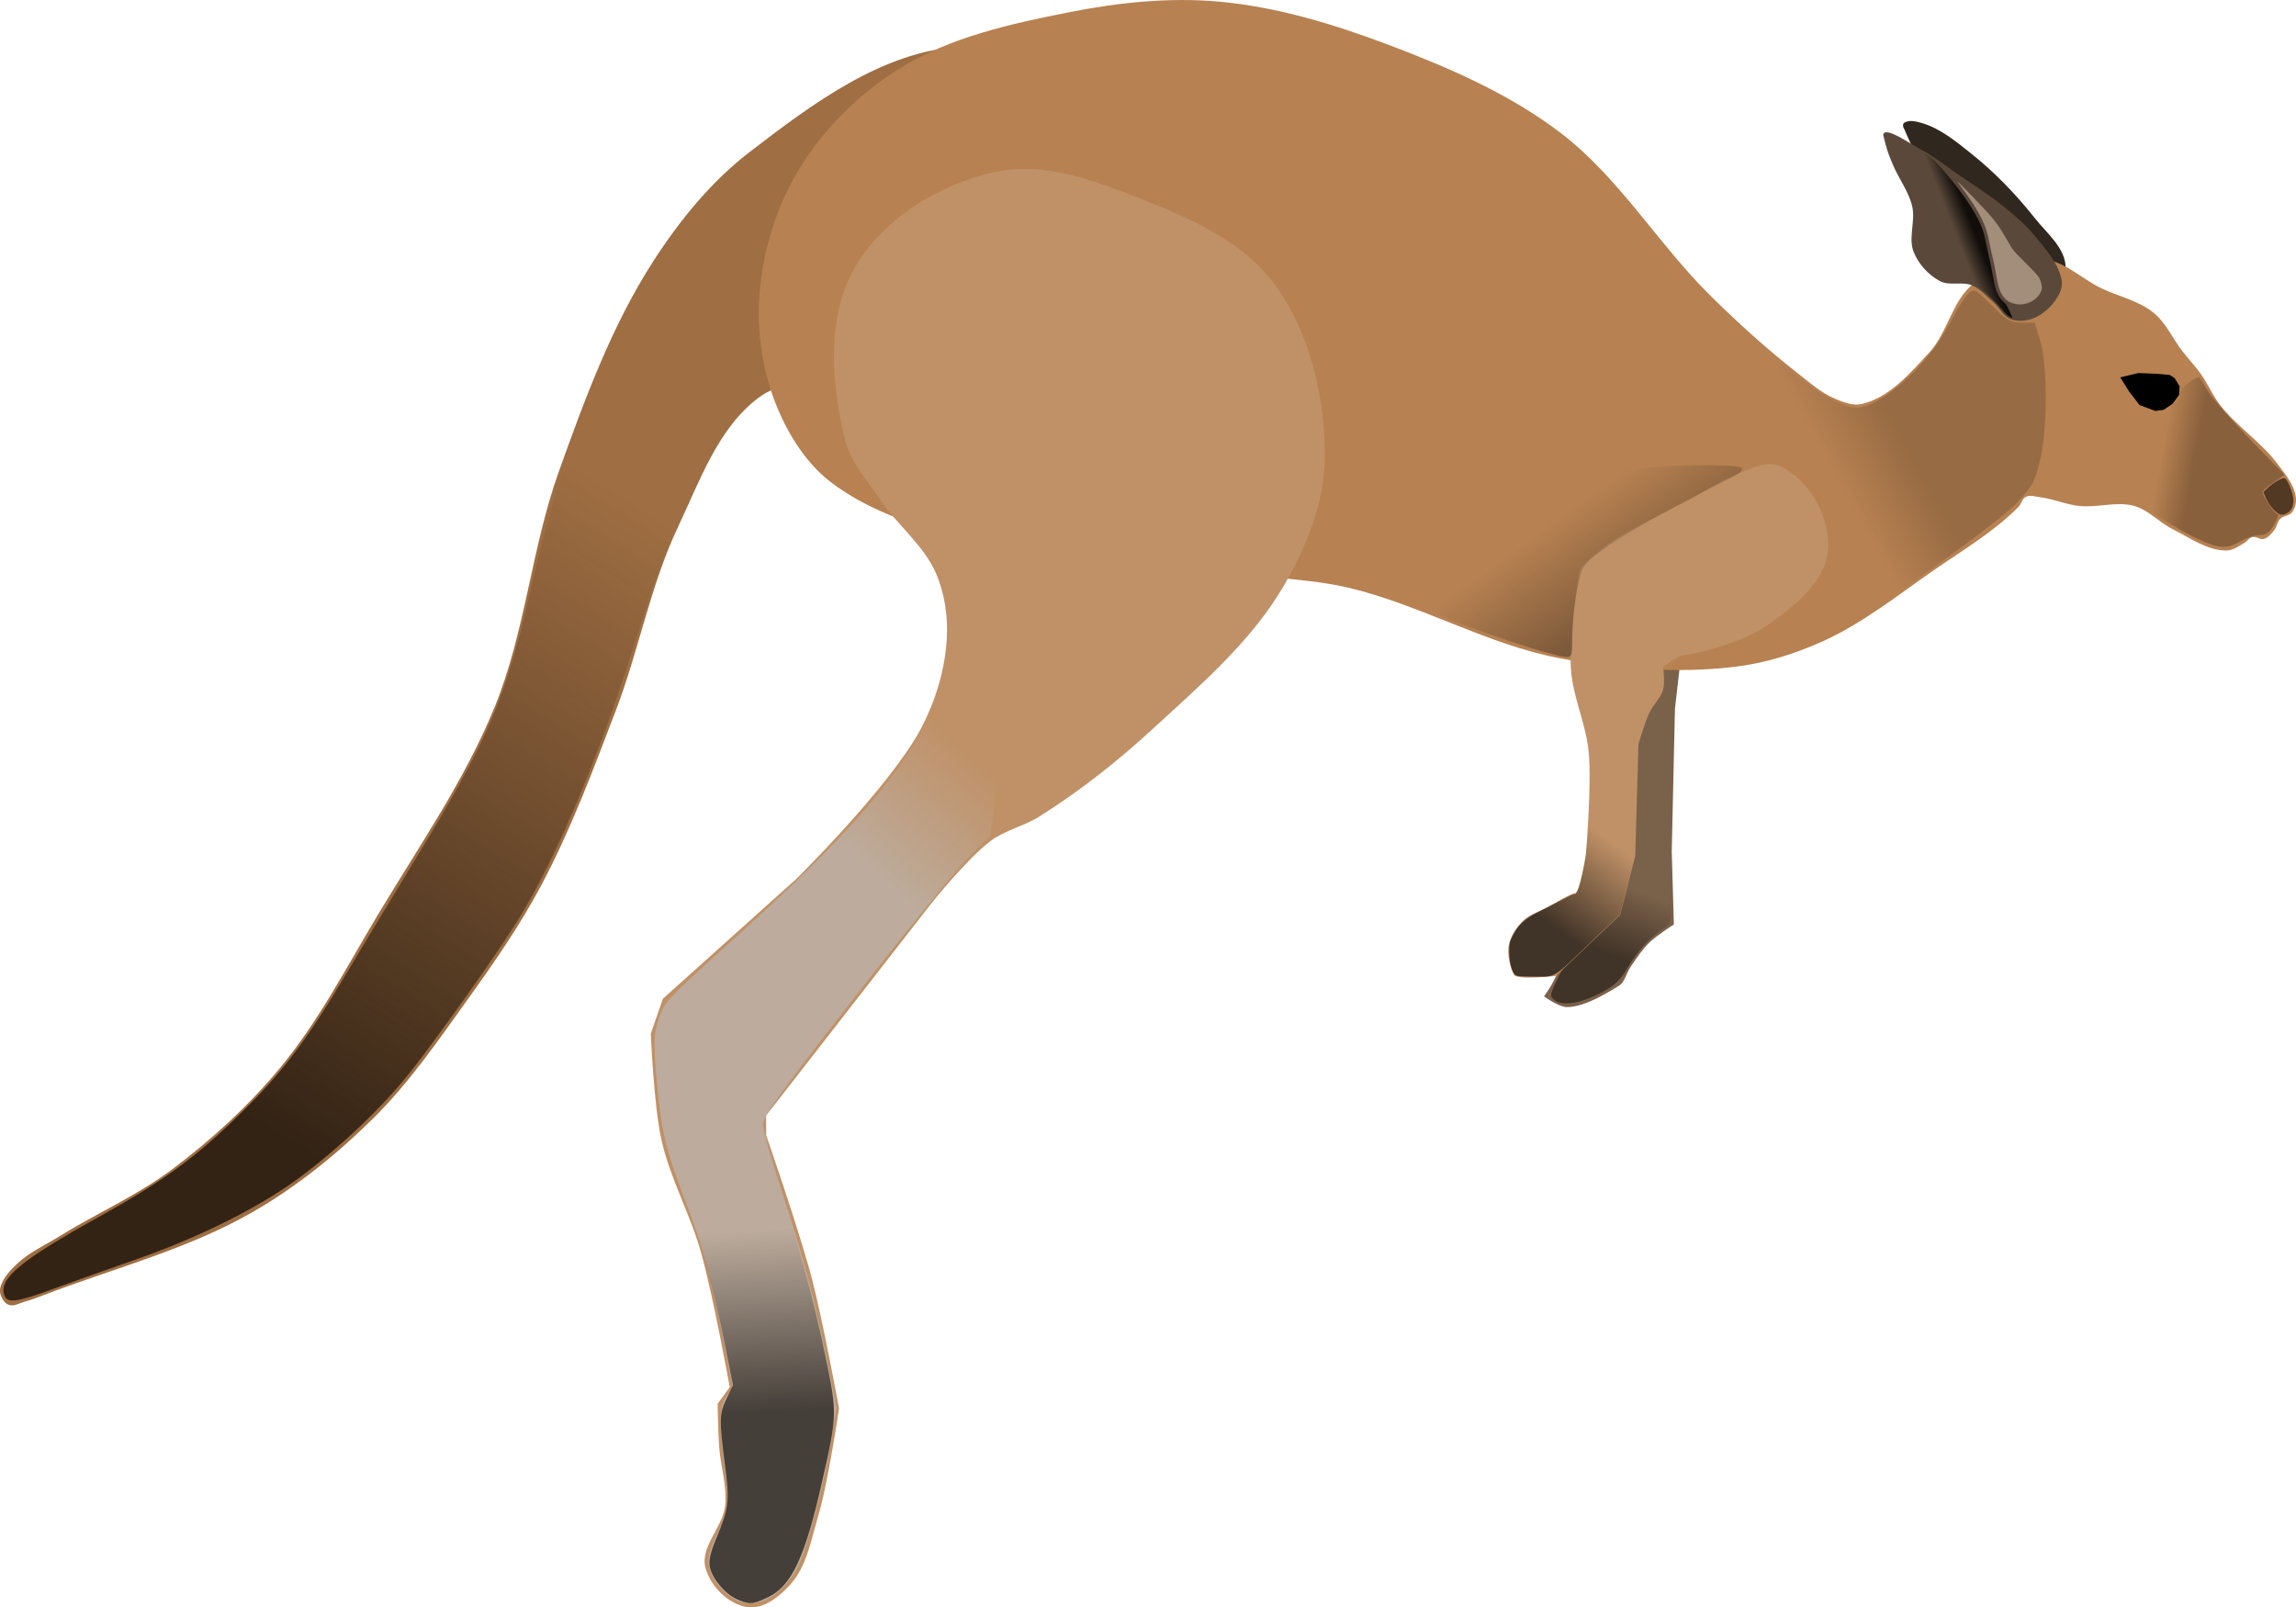 <?xml version="1.0" encoding="UTF-8" standalone="no"?>
<!-- Created with Inkscape (http://www.inkscape.org/) -->

<svg
   xmlns:dc="http://purl.org/dc/elements/1.1/"
   xmlns:cc="http://creativecommons.org/ns#"
   xmlns:rdf="http://www.w3.org/1999/02/22-rdf-syntax-ns#"
   xmlns:svg="http://www.w3.org/2000/svg"
   xmlns="http://www.w3.org/2000/svg"
   xmlns:xlink="http://www.w3.org/1999/xlink"
   xmlns:sodipodi="http://sodipodi.sourceforge.net/DTD/sodipodi-0.dtd"
   xmlns:inkscape="http://www.inkscape.org/namespaces/inkscape"
   width="215.635mm"
   height="150.983mm"
   viewBox="0 0 764.063 534.978"
   id="svg2"
   version="1.1"
   inkscape:version="0.91 r13725"
   sodipodi:docname="kangarooSprite1.svg">
  <defs
     id="defs4">
    <linearGradient
       inkscape:collect="always"
       id="linearGradient4272">
      <stop
         style="stop-color:#bbbbbb;stop-opacity:1;"
         offset="0"
         id="stop4274" />
      <stop
         style="stop-color:#bbbbbb;stop-opacity:0;"
         offset="1"
         id="stop4276" />
    </linearGradient>
    <linearGradient
       inkscape:collect="always"
       id="linearGradient4264">
      <stop
         style="stop-color:#000000;stop-opacity:1;"
         offset="0"
         id="stop4266" />
      <stop
         style="stop-color:#000000;stop-opacity:0;"
         offset="1"
         id="stop4268" />
    </linearGradient>
    <linearGradient
       inkscape:collect="always"
       id="linearGradient4248">
      <stop
         style="stop-color:#000000;stop-opacity:1;"
         offset="0"
         id="stop4250" />
      <stop
         style="stop-color:#000000;stop-opacity:0;"
         offset="1"
         id="stop4252" />
    </linearGradient>
    <linearGradient
       inkscape:collect="always"
       id="linearGradient4240">
      <stop
         style="stop-color:#000000;stop-opacity:1;"
         offset="0"
         id="stop4242" />
      <stop
         style="stop-color:#000000;stop-opacity:0;"
         offset="1"
         id="stop4244" />
    </linearGradient>
    <linearGradient
       inkscape:collect="always"
       id="linearGradient4221">
      <stop
         style="stop-color:#2d241b;stop-opacity:1;"
         offset="0"
         id="stop4223" />
      <stop
         style="stop-color:#2d241b;stop-opacity:0;"
         offset="1"
         id="stop4225" />
    </linearGradient>
    <linearGradient
       inkscape:collect="always"
       id="linearGradient4197">
      <stop
         style="stop-color:#403327;stop-opacity:1;"
         offset="0"
         id="stop4199" />
      <stop
         style="stop-color:#403327;stop-opacity:0;"
         offset="1"
         id="stop4201" />
    </linearGradient>
    <linearGradient
       inkscape:collect="always"
       id="linearGradient4181">
      <stop
         style="stop-color:#403327;stop-opacity:1;"
         offset="0"
         id="stop4183" />
      <stop
         style="stop-color:#403327;stop-opacity:0;"
         offset="1"
         id="stop4185" />
    </linearGradient>
    <linearGradient
       inkscape:collect="always"
       id="linearGradient4163">
      <stop
         style="stop-color:#332315;stop-opacity:1;"
         offset="0"
         id="stop4165" />
      <stop
         style="stop-color:#332315;stop-opacity:0;"
         offset="1"
         id="stop4167" />
    </linearGradient>
    <linearGradient
       inkscape:collect="always"
       id="linearGradient4222">
      <stop
         style="stop-color:#000000;stop-opacity:1;"
         offset="0"
         id="stop4224" />
      <stop
         style="stop-color:#000000;stop-opacity:0;"
         offset="1"
         id="stop4226" />
    </linearGradient>
    <linearGradient
       inkscape:collect="always"
       xlink:href="#linearGradient4222"
       id="linearGradient4228"
       x1="-565.179"
       y1="352.898"
       x2="-571.071"
       y2="355.219"
       gradientUnits="userSpaceOnUse" />
    <linearGradient
       inkscape:collect="always"
       xlink:href="#linearGradient4163"
       id="linearGradient4169"
       x1="-1136.422"
       y1="651.332"
       x2="-1009.142"
       y2="446.271"
       gradientUnits="userSpaceOnUse" />
    <linearGradient
       inkscape:collect="always"
       xlink:href="#linearGradient4181"
       id="linearGradient4187"
       x1="-684.883"
       y1="595.773"
       x2="-676.297"
       y2="574.055"
       gradientUnits="userSpaceOnUse" />
    <linearGradient
       inkscape:collect="always"
       xlink:href="#linearGradient4197"
       id="linearGradient4203"
       x1="-706.071"
       y1="585.219"
       x2="-685.357"
       y2="557.719"
       gradientUnits="userSpaceOnUse" />
    <linearGradient
       inkscape:collect="always"
       xlink:href="#linearGradient4221"
       id="linearGradient4227"
       x1="-660.64"
       y1="479.606"
       x2="-688.924"
       y2="440.21"
       gradientUnits="userSpaceOnUse" />
    <linearGradient
       inkscape:collect="always"
       xlink:href="#linearGradient4240"
       id="linearGradient4246"
       x1="-584.878"
       y1="430.108"
       x2="-607.102"
       y2="442.23"
       gradientUnits="userSpaceOnUse" />
    <linearGradient
       inkscape:collect="always"
       xlink:href="#linearGradient4248"
       id="linearGradient4254"
       x1="-489.924"
       y1="424.047"
       x2="-501.036"
       y2="422.027"
       gradientUnits="userSpaceOnUse" />
    <linearGradient
       inkscape:collect="always"
       xlink:href="#linearGradient4264"
       id="linearGradient4270"
       x1="-962.675"
       y1="747.296"
       x2="-965.706"
       y2="686.687"
       gradientUnits="userSpaceOnUse" />
    <linearGradient
       inkscape:collect="always"
       xlink:href="#linearGradient4272"
       id="linearGradient4278"
       x1="-932.371"
       y1="567.489"
       x2="-898.026"
       y2="529.103"
       gradientUnits="userSpaceOnUse" />
  </defs>
  <sodipodi:namedview
     id="base"
     pagecolor="#ffffff"
     bordercolor="#666666"
     borderopacity="1.0"
     inkscape:pageopacity="0.0"
     inkscape:pageshadow="2"
     inkscape:zoom="0.7"
     inkscape:cx="534.33887"
     inkscape:cy="228.51407"
     inkscape:document-units="px"
     inkscape:current-layer="layer1"
     showgrid="false"
     inkscape:window-width="1920"
     inkscape:window-height="1043"
     inkscape:window-x="1366"
     inkscape:window-y="0"
     inkscape:window-maximized="1"
     fit-margin-top="0"
     fit-margin-left="0"
     fit-margin-right="0"
     fit-margin-bottom="0" />
  <g
     inkscape:label="Layer 1"
     inkscape:groupmode="layer"
     id="layer1"
     transform="translate(1221.677,-277.545)">
    <g
       id="g4285">
      <path
         sodipodi:nodetypes="aaaaaaaaaaaa"
         inkscape:connector-curvature="0"
         id="path4235"
         d="m -535.893,369.326 c 0.906,-0.7 1.652,-1.892 1.607,-3.036 -0.246,-6.336 -6.237,-11.104 -10.179,-16.071 -6.227,-7.847 -13.24,-15.182 -21.071,-21.429 -5.14,-4.1 -10.461,-8.563 -16.786,-10.357 -1.832,-0.52 -4.137,-1.068 -5.714,0 -0.265,0.18 -0.354,0.572 -0.357,0.893 -0.006,0.509 0.344,0.957 0.536,1.429 1.004,2.469 2.222,4.848 3.214,7.321 4.08,10.171 4.097,22.59 11.25,30.893 6.102,7.083 15.376,12.153 24.643,13.393 4.365,0.584 9.373,-0.343 12.857,-3.036 z"
         style="fill:#30271f;fill-opacity:1;fill-rule:evenodd;stroke:none;stroke-width:1px;stroke-linecap:butt;stroke-linejoin:miter;stroke-opacity:1" />
      <g
         style="stroke:none"
         id="g4189">
        <path
           style="fill:#7a614a;fill-opacity:1;fill-rule:evenodd;stroke:none;stroke-width:1px;stroke-linecap:butt;stroke-linejoin:miter;stroke-opacity:1"
           d="m -662.5,497.719 -1.786,15.714 -1.071,47.5 0.714,24.286 c 0,0 -5.781,3.69 -8.214,6.071 -2.365,2.315 -4.194,5.131 -6.071,7.857 -1.425,2.068 -2.143,5.357 -3.929,6.429 -1.786,1.071 -11.202,7.322 -17.5,7.143 -2.768,-0.079 -7.5,-3.571 -7.5,-3.571 0,0 1.486,-2.107 2.143,-3.214 2.745,-4.625 4.312,-9.954 7.5,-14.286 3.493,-4.746 12.5,-12.5 12.5,-12.5 0,0 4.834,-17.955 6.071,-27.143 1.336,-9.922 1.429,-30 1.429,-30 l -1.429,-27.5 8.929,-17.143 21.786,7.143 z"
           id="path4250"
           inkscape:connector-curvature="0"
           sodipodi:nodetypes="ccccaasacaacaccccc" />
        <path
           style="opacity:1;fill:url(#linearGradient4187);fill-opacity:1;stroke:none;stroke-width:1;stroke-miterlimit:4;stroke-dasharray:none;stroke-opacity:1"
           d="m -704.293,610.435 c -1.884,-1.41 -1.812,-1.715 2.352,-9.926 2.906,-5.732 6.381,-10.594 10.746,-15.037 l 6.451,-6.566 2.829,-11.653 2.829,-11.653 6.158,2.413 6.158,2.413 0.641,8.23 c 1.152,14.797 0.989,16.18 -2.125,18.036 -3.987,2.375 -8.722,7.614 -12.041,13.321 -2.197,3.777 -4.21,5.643 -8.529,7.905 -6.861,3.593 -12.749,4.552 -15.467,2.517 z"
           id="path4179"
           inkscape:connector-curvature="0" />
      </g>
      <g
         id="g4171">
        <path
           style="fill:#9f6e42;fill-opacity:1;fill-rule:evenodd;stroke:none;stroke-width:1px;stroke-linecap:butt;stroke-linejoin:miter;stroke-opacity:1"
           d="m -901.786,293.076 c -26.155,1.435 -49.58,19.05 -70.357,35 -12.845,9.861 -23.37,22.817 -32.143,36.429 -13.856,21.499 -22.799,45.922 -31.429,70 -9.159,25.555 -11.125,53.456 -21.429,78.571 -9.954,24.263 -25.078,46.084 -38.571,68.571 -10.467,17.443 -19.87,35.771 -32.857,51.429 -10.431,12.576 -22.662,23.744 -35.714,33.571 -11.727,8.83 -25.389,14.751 -37.857,22.5 -4.641,2.885 -9.772,5.182 -13.75,8.929 -2.262,2.13 -4.564,4.548 -5.536,7.5 -0.316,0.961 -0.344,2.084 0,3.036 0.475,1.311 1.363,2.75 2.679,3.214 1.717,0.606 3.602,-0.587 5.357,-1.071 2.74,-0.757 5.375,-1.856 8.036,-2.857 22.632,-8.513 46.42,-14.781 67.42,-26.767 14.799,-8.446 28.283,-19.34 40.406,-31.315 11.934,-11.789 21.539,-25.764 31.315,-39.396 8.872,-12.372 17.614,-24.937 24.749,-38.386 9.862,-18.592 17.242,-38.423 24.749,-58.084 7.673,-20.094 11.505,-41.673 20.708,-61.114 7.216,-15.243 13.286,-32.801 26.769,-42.931 12.868,-9.668 34.422,-2.456 46.467,-13.132 20.246,-17.945 24.739,-48.64 31.289,-74.889 1.961,-7.859 6.587,-17.342 2.265,-24.193 -2.381,-3.774 -8.111,-4.86 -12.566,-4.615 z"
           id="path4246"
           inkscape:connector-curvature="0"
           sodipodi:nodetypes="aaaaaaaaaaaaaaaaaaaaaaaaaa" />
        <path
           style="opacity:1;fill:url(#linearGradient4169);fill-opacity:1;stroke:none;stroke-width:1.01;stroke-miterlimit:4;stroke-dasharray:none;stroke-opacity:1"
           d="m -1220.292,708.45 c -1.73,-5.449 5.667,-11.538 31.323,-25.785 23.366,-12.976 34.103,-21.034 51.242,-38.46 11.092,-11.278 19.384,-22.512 30.633,-41.503 4.866,-8.215 15.231,-25.392 23.033,-38.171 25.321,-41.471 30.951,-54.759 39.59,-93.439 9.077,-40.637 25.582,-82.593 42.722,-108.598 12.69,-19.253 25.36,-31.369 50.671,-48.454 19.936,-13.457 35.901,-19.725 50.242,-19.725 5.818,0 6.785,0.303 9.435,2.953 2.099,2.099 2.953,3.94 2.953,6.368 0,4.745 -12.634,54.104 -16.246,63.471 -3.363,8.72 -8.764,18.012 -14.291,24.585 -5.664,6.737 -12.045,9.369 -27.042,11.157 -6.945,0.828 -14.269,1.979 -16.276,2.559 -9.063,2.616 -17.354,11.776 -25.672,28.362 -8.959,17.863 -14.34,31.43 -20.695,52.179 -12.398,40.476 -27.264,76.228 -40.719,97.926 -7.075,11.409 -26.84,39.283 -36.157,50.992 -8.915,11.203 -22.835,24.43 -36.248,34.442 -13.356,9.97 -33.506,20.053 -55.053,27.549 -8.889,3.092 -21.065,7.427 -27.057,9.632 -12.426,4.573 -15.444,4.934 -16.388,1.962 z"
           id="path4161"
           inkscape:connector-curvature="0" />
      </g>
      <path
         sodipodi:nodetypes="aaaaaaaaaaaaaaaaaaaaaaaaaaaaaaaaaaaaaaaaaaaa"
         inkscape:connector-curvature="0"
         id="path4147"
         d="m -550,446.291 c -8.273,8.327 -18.564,14.389 -28.214,21.071 -11.973,8.291 -23.522,17.558 -36.786,23.571 -9.368,4.247 -19.426,7.38 -29.643,8.571 -19.179,2.236 -38.879,0.705 -57.857,-2.857 -24.42,-4.584 -46.521,-17.91 -70.714,-23.571 -8.426,-1.972 -17.12,-2.557 -25.714,-3.571 -25.657,-3.028 -51.897,-2.013 -77.143,-7.5 -23.619,-5.133 -49.159,-9.172 -68.571,-23.571 -8.492,-6.299 -14.568,-15.928 -18.571,-25.714 -4.788,-11.703 -6.709,-24.895 -5.714,-37.5 1.141,-14.45 5.674,-29.049 13.214,-41.429 8.232,-13.516 20.101,-25.264 33.571,-33.571 16.758,-10.335 36.758,-14.745 56.071,-18.571 16.391,-3.247 33.358,-5.069 50,-3.571 19.584,1.763 38.756,7.674 57.143,14.643 19.765,7.491 39.601,16.137 56.429,28.929 19.719,14.989 32.679,37.293 50.357,54.643 9.088,8.919 18.539,17.515 28.571,25.357 3.98,3.111 7.845,6.608 12.5,8.571 2.796,1.18 5.971,2.468 8.929,1.786 9.187,-2.121 16.109,-10.21 22.5,-17.143 6.133,-6.653 7.568,-17.217 14.643,-22.857 6.331,-5.047 14.774,-8.665 22.857,-8.214 7.283,0.406 13.067,6.486 19.643,9.643 5.809,2.789 12.502,4.147 17.5,8.214 4.155,3.381 6.35,8.632 9.643,12.857 1.977,2.537 4.208,4.878 6.071,7.5 2.354,3.312 3.926,7.156 6.429,10.357 5.678,7.262 13.801,12.412 19.286,19.821 2.425,3.276 5.352,6.674 5.893,10.714 0.235,1.76 -0.169,3.769 -1.25,5.179 -0.908,1.184 -2.878,1.084 -3.929,2.143 -1.022,1.03 -1.14,2.712 -2.054,3.839 -0.931,1.149 -1.968,2.464 -3.393,2.857 -1.25,0.345 -2.579,-0.928 -3.839,-0.625 -1.077,0.259 -1.716,1.417 -2.679,1.964 -1.855,1.055 -3.759,2.474 -5.893,2.5 -6.466,0.078 -12.244,-4.267 -18.036,-7.143 -4.425,-2.197 -7.92,-6.35 -12.679,-7.679 -5.905,-1.649 -12.3,0.678 -18.393,0 -4.306,-0.479 -8.382,-2.301 -12.679,-2.857 -1.654,-0.214 -3.498,-0.904 -5,-0.179 -1.265,0.611 -1.51,2.396 -2.5,3.393 z"
         style="fill:#b78151;fill-opacity:1;fill-rule:evenodd;stroke:none;stroke-width:1px;stroke-linecap:butt;stroke-linejoin:miter;stroke-opacity:1" />
      <g
         id="g4230">
        <path
           style="fill:#5a493b;fill-opacity:1;fill-rule:evenodd;stroke:none;stroke-width:1px;stroke-linecap:butt;stroke-linejoin:miter;stroke-opacity:1"
           d="m -536.25,375.041 c 0.7,-1.457 0.897,-3.245 0.536,-4.821 -1.275,-5.553 -5.491,-10.062 -9.107,-14.464 -2.86,-3.481 -6.334,-6.433 -9.821,-9.286 -4.96,-4.057 -10.435,-7.44 -15.714,-11.071 -3.958,-2.723 -7.711,-5.802 -11.964,-8.036 -4.022,-2.112 -11.986,-7.91 -12.679,-5 0,0 0.852,3.601 1.429,5.357 0.559,1.701 1.258,3.355 1.964,5 1.943,4.527 5.099,8.603 6.25,13.393 1.196,4.98 -1.392,10.612 0.536,15.357 1.634,4.021 4.907,7.626 8.75,9.643 3.19,1.674 7.401,0.013 10.714,1.429 2.804,1.198 4.855,3.699 7.143,5.714 1.99,1.753 3.224,4.623 5.714,5.536 2.52,0.924 5.591,0.574 8.036,-0.536 3.526,-1.6 6.537,-4.724 8.214,-8.214 z"
           id="path4168"
           inkscape:connector-curvature="0"
           sodipodi:nodetypes="aaaaaasaaaaaaaaaa" />
        <path
           style="opacity:0.828;fill:#b19b88;fill-opacity:1;stroke:none;stroke-width:0.179;stroke-miterlimit:4;stroke-dasharray:none;stroke-opacity:1"
           d="m -550.867,378.727 c -3.034,-0.503 -5.003,-2.649 -5.889,-6.418 -0.194,-0.827 -0.559,-2.726 -0.81,-4.219 -0.251,-1.493 -0.651,-3.462 -0.889,-4.375 -0.238,-0.913 -0.728,-3.145 -1.088,-4.959 -0.819,-4.13 -1.38,-5.851 -2.839,-8.716 -1.63,-3.202 -3.288,-5.759 -6.663,-10.281 -0.723,-0.968 -1.28,-1.795 -1.238,-1.837 0.042,-0.042 1.962,1.876 4.267,4.261 8.176,8.46 8.8,9.25 12.871,16.301 1.443,2.498 1.446,2.502 5.324,6.339 2.134,2.112 4.165,4.281 4.514,4.821 0.768,1.19 1.265,2.986 1.104,3.993 -0.386,2.412 -2.983,4.625 -5.993,5.105 -1.304,0.208 -1.324,0.208 -2.671,-0.015 l 0,1e-5 z"
           id="path4174"
           inkscape:connector-curvature="0" />
        <path
           style="opacity:0.828;fill:url(#linearGradient4228);fill-opacity:1;stroke:none;stroke-width:1;stroke-miterlimit:4;stroke-dasharray:none;stroke-opacity:1"
           d="m -552.597,383.128 c -0.771,-0.324 -1.895,-1.371 -3.069,-2.859 -1.827,-2.314 -6.329,-6.465 -8.238,-7.596 -1.706,-1.011 -2.862,-1.262 -5.81,-1.263 -3.274,-10e-4 -4.854,-0.212 -6.023,-0.802 -4.116,-2.079 -7.865,-6.517 -8.89,-10.526 -0.433,-1.692 -0.448,-3.27 -0.068,-7.2 0.606,-6.268 0.108,-8.051 -4.807,-17.217 -0.726,-1.354 -1.812,-3.685 -2.412,-5.179 -1.104,-2.749 -2.616,-7.884 -2.416,-8.207 0.203,-0.329 1.703,0.038 3.344,0.818 0.895,0.425 2.914,1.538 4.485,2.473 1.571,0.935 3.42,2.009 4.107,2.386 3.19,1.751 4.01,2.411 6.508,5.238 5.707,6.46 10.134,12.629 12.609,17.569 1.332,2.659 1.83,4.199 2.584,7.989 0.303,1.522 0.824,3.933 1.159,5.357 0.334,1.424 0.773,3.594 0.975,4.821 0.71,4.319 1.27,6.075 2.494,7.82 0.404,0.575 1.033,1.273 1.4,1.55 0.525,0.398 0.883,0.975 1.694,2.738 0.565,1.229 1.007,2.255 0.982,2.28 -0.025,0.025 -0.299,-0.061 -0.607,-0.191 z"
           id="path4220"
           inkscape:connector-curvature="0" />
      </g>
      <path
         sodipodi:nodetypes="aaaaaaacccacaaaaaaccaacccaaaaaaaa"
         inkscape:connector-curvature="0"
         id="path4244"
         d="m -841.962,343.74 c 16.121,6.355 33.525,13.931 43.942,27.779 12.331,16.393 17.498,38.584 17.173,59.094 -0.233,14.693 -6.237,29.226 -13.637,41.921 -10.802,18.531 -27.655,32.95 -43.437,47.477 -11.744,10.811 -24.365,20.803 -37.881,29.294 -5.1,3.204 -11.32,4.498 -16.162,8.081 -7.658,5.667 -19.698,20.708 -19.698,20.708 l -55.053,70.711 0,6.566 c 0,0 10.92,31.413 15.152,47.477 3.769,14.304 9.091,43.437 9.091,43.437 0,0 -3.538,24.533 -7.071,36.365 -2.29,7.669 -3.732,16.279 -9.091,22.223 -3.581,3.972 -8.838,8.26 -14.142,7.576 -6.38,-0.823 -12.503,-6.911 -14.142,-13.132 -1.845,-7.002 5.826,-13.505 6.566,-20.708 0.675,-6.566 -1.566,-13.113 -2.02,-19.698 -0.325,-4.706 -0.505,-14.142 -0.505,-14.142 l 4.041,-5.556 c 0,0 -5.449,-30.202 -9.596,-44.952 -3.574,-12.712 -10.266,-24.485 -13.132,-37.376 -2.571,-11.562 -3.536,-35.355 -3.536,-35.355 l 4.041,-11.617 44.447,-39.901 c 0,0 31.304,-30.868 41.416,-50.003 4.83,-9.14 7.971,-19.481 8.586,-29.799 0.437,-7.322 -0.652,-14.974 -3.536,-21.718 -4.064,-9.505 -12.938,-16.158 -18.688,-24.749 -4.24,-6.335 -9.806,-12.294 -11.617,-19.698 -4.527,-18.506 -6.321,-40.475 3.03,-57.074 9.397,-16.681 28.733,-28.423 47.477,-32.325 15.937,-3.318 32.838,3.121 47.982,9.091 z"
         style="fill:#c09167;fill-opacity:1;fill-rule:evenodd;stroke:none;stroke-width:1px;stroke-linecap:butt;stroke-linejoin:miter;stroke-opacity:1" />
      <path
         sodipodi:nodetypes="accssaacsaaasccccaaaaaaaa"
         inkscape:connector-curvature="0"
         id="path4248"
         d="m -633.929,485.934 c -7.844,5.538 -25,9.643 -27.143,9.643 -2.143,0 -7.143,3.929 -7.143,3.929 0,0 0.659,5.088 0,7.5 -0.802,2.934 -3.367,5.096 -4.643,7.857 -1.532,3.315 -3.571,10.357 -3.571,10.357 l -1.071,37.143 -5,19.643 -21.429,20.357 c 0,0 -12.857,1.429 -13.929,-0.357 -1.071,-1.786 -2.325,-6.419 -1.786,-9.643 0.519,-3.102 2.419,-5.99 4.643,-8.214 2.224,-2.224 5.438,-3.165 8.214,-4.643 3.055,-1.626 7.857,-4.643 9.286,-4.643 1.429,0 3.553,-12.814 3.553,-12.814 0,0 1.987,-22.805 0.959,-34.145 -0.862,-9.516 -5.405,-18.502 -5.941,-28.041 -0.624,-11.106 2.5,-31.786 3.214,-33.214 0.714,-1.429 7.104,-6.555 11.071,-9.286 4.371,-3.009 9.227,-5.247 13.911,-7.742 3.779,-2.013 7.662,-3.826 11.447,-5.829 4.803,-2.543 9.185,-5.982 14.286,-7.857 5.018,-1.845 10.842,-5.417 15.714,-3.214 9.756,4.411 16.826,17.207 15.956,27.879 -0.885,10.848 -11.707,19.058 -20.599,25.336 z"
         style="fill:#c09167;fill-opacity:1;fill-rule:evenodd;stroke:none;stroke-width:1px;stroke-linecap:butt;stroke-linejoin:miter;stroke-opacity:1" />
      <path
         inkscape:connector-curvature="0"
         id="path4157"
         d="m -498.384,403.718 1.515,2.525 -0.126,2.525 -2.02,2.778 -2.778,1.894 -2.525,0.379 -5.051,-1.894 -3.409,-4.419 -2.525,-4.041 5.303,-1.263 6.313,0.253 3.914,0.379 z"
         style="fill:#000000;fill-opacity:1;fill-rule:evenodd;stroke:#000000;stroke-width:1px;stroke-linecap:butt;stroke-linejoin:miter;stroke-opacity:1" />
      <path
         inkscape:connector-curvature="0"
         id="path4195"
         d="m -717.33,602.072 c -1.168,-0.818 -2.094,-4.219 -2.096,-7.704 -0.002,-2.708 0.124,-3.3 1.148,-5.38 1.732,-3.519 4.046,-5.71 8.198,-7.762 1.93,-0.954 5.37,-2.725 7.646,-3.936 2.275,-1.211 4.386,-2.201 4.691,-2.201 0.807,0 1.631,-1.999 2.617,-6.347 1.06,-4.677 1.476,-7.89 1.947,-15.054 0.199,-3.03 0.43,-5.576 0.513,-5.658 0.083,-0.083 3.574,0.479 7.758,1.248 l 7.608,1.398 -0.104,5.689 -0.104,5.689 -2.534,9.927 -2.534,9.927 -10.647,10.112 c -12.206,11.593 -10.398,10.57 -18.675,10.57 -3.52,0 -4.877,-0.129 -5.431,-0.518 z"
         style="opacity:1;fill:url(#linearGradient4203);fill-opacity:1;stroke:none;stroke-width:1;stroke-miterlimit:4;stroke-dasharray:none;stroke-opacity:1" />
      <path
         inkscape:connector-curvature="0"
         id="path4219"
         d="m -703.001,495.759 c -10.11,-2.203 -40.911,-13.129 -40.911,-14.512 0,-0.429 5.507,-6.512 12.238,-13.517 26.488,-27.567 42.166,-35.091 73.625,-35.335 18.048,-0.14 19.568,0.52 11.075,4.807 -29.013,14.644 -44.708,24.23 -47.828,29.21 -1.683,2.687 -3.653,15.632 -3.653,24.002 0,6.191 -0.103,6.313 -4.546,5.345 z"
         style="opacity:0.557;fill:url(#linearGradient4227);fill-opacity:1;stroke:none;stroke-width:1;stroke-miterlimit:4;stroke-dasharray:none;stroke-opacity:1" />
      <path
         inkscape:connector-curvature="0"
         id="path4229"
         d="m -464.629,447.549 c -1.024,-0.886 -2.308,-2.648 -2.851,-3.916 l -0.988,-2.306 1.599,-1.516 c 1.62,-1.537 4.374,-3.145 5.385,-3.145 0.902,0 3.022,5.138 3.027,7.337 0.006,2.418 -0.974,3.993 -2.902,4.665 -1.222,0.426 -1.652,0.279 -3.27,-1.12 z"
         style="opacity:0.557;fill:#000000;fill-opacity:1;stroke:none;stroke-width:1;stroke-miterlimit:4;stroke-dasharray:none;stroke-opacity:1" />
      <path
         inkscape:connector-curvature="0"
         id="path4236"
         d="m -666.758,499.107 c 0,-1.174 5.339,-4.056 7.514,-4.056 3.63,0 20.769,-6.29 25.278,-9.276 14.312,-9.48 21.526,-19.844 20.405,-29.314 -1.073,-9.061 -7.289,-19.157 -13.901,-22.576 -3.366,-1.741 -8.317,-1.896 -11.205,-0.35 -1.54,0.824 -2.67,0.798 -4.351,-0.102 -1.463,-0.783 -5.648,-1.089 -11.769,-0.861 -8.17,0.305 -9.839,0.672 -11.936,2.627 -1.341,1.25 -2.745,2.273 -3.12,2.273 -0.376,0 -2.222,1.356 -4.103,3.014 -1.881,1.658 -3.95,3.022 -4.598,3.03 -0.648,0.009 -1.33,0.394 -1.515,0.857 -0.185,0.462 -3.266,2.96 -6.846,5.551 -4.733,3.425 -6.727,4.367 -7.308,3.452 -1.345,-2.118 -0.906,-25.925 0.671,-36.388 3.468,-23.009 11.268,-43.004 21.497,-55.109 l 2.844,-3.366 6.524,7.817 c 7.001,8.388 23.657,24.048 37.428,35.19 9.033,7.308 16.949,11.682 21.173,11.698 8.345,0.032 23.887,-13.896 31.153,-27.919 2.346,-4.527 5.163,-9.043 6.261,-10.036 1.942,-1.757 2.152,-1.651 7.799,3.937 5.203,5.148 6.242,5.743 10.039,5.743 l 4.236,0 1.796,5.808 c 2.583,8.353 2.508,30.292 -0.138,40.659 -1.727,6.765 -2.573,8.243 -7.906,13.803 -6.542,6.822 -46.408,35.198 -58.609,41.718 -9.39,5.018 -22.57,9.596 -31.556,10.962 -10.746,1.633 -25.759,2.34 -25.759,1.213 z"
         style="opacity:0.172;fill:url(#linearGradient4246);fill-opacity:1;stroke:none;stroke-width:1;stroke-miterlimit:4;stroke-dasharray:none;stroke-opacity:1" />
      <path
         inkscape:connector-curvature="0"
         id="path4238"
         d="m -490.714,456.72 c -3.458,-1.636 -9.14,-4.922 -12.627,-7.301 -5.797,-3.957 -6.976,-4.36 -13.791,-4.718 l -7.453,-0.391 0.521,-6.495 c 0.665,-8.281 3.868,-14.565 10.129,-19.871 4.141,-3.51 5.422,-4.06 8.971,-3.85 4.562,0.269 8.921,-2.694 8.921,-6.065 0,-1.53 5.761,-5.726 6.484,-4.723 0.13,0.18 1.302,2.145 2.605,4.368 1.303,2.222 7.583,9.41 13.956,15.972 l 11.587,11.931 -3.679,2.5 c -2.024,1.375 -3.677,2.825 -3.675,3.221 0.007,1.425 4.028,7.287 4.998,7.287 0.545,0 0.052,1.591 -1.095,3.536 -1.615,2.738 -2.742,3.536 -4.992,3.536 -1.598,0 -4.395,0.907 -6.214,2.017 -4.475,2.729 -7.246,2.548 -14.646,-0.952 z"
         style="opacity:0.255;fill:url(#linearGradient4254);fill-opacity:1;stroke:none;stroke-width:1;stroke-miterlimit:4;stroke-dasharray:none;stroke-opacity:1" />
      <path
         inkscape:connector-curvature="0"
         id="path4258"
         d="m -978.53,808.998 c -4.401,-3.127 -7.436,-7.924 -7.436,-11.754 0,-1.79 1.206,-5.625 2.68,-8.524 4.04,-7.942 4.443,-11.126 2.838,-22.413 -2.089,-14.69 -1.933,-20.896 0.605,-24.123 l 2.083,-2.648 -3.17,-15.924 c -4.601,-23.11 -6.501,-30.059 -12.684,-46.371 -6.76,-17.837 -8.044,-23.312 -9.553,-40.721 -1.062,-12.257 -1.001,-14.173 0.622,-19.535 1.778,-5.872 2.103,-6.219 26.402,-28.153 51.985,-46.927 69.356,-71.705 70.246,-100.2 l 0.233,-7.474 4.289,7.199 c 2.359,3.96 5.737,10.608 7.508,14.775 2.918,6.868 3.261,8.776 3.66,20.407 0.242,7.057 -0.067,17.131 -0.686,22.387 l -1.127,9.557 -7.883,8.055 c -4.336,4.43 -21.383,25.386 -37.882,46.569 -24.942,32.022 -29.999,39.055 -29.999,41.722 0,1.764 2.934,12.1 6.52,22.968 7.031,21.307 10.965,36.193 15.23,57.626 l 2.711,13.622 -1.722,10.622 c -2.522,15.557 -8.193,36.882 -11.378,42.783 -5.594,10.366 -15.148,14.492 -22.108,9.548 z"
         style="opacity:0.637;fill:url(#linearGradient4278);fill-opacity:1;stroke:none;stroke-width:1;stroke-miterlimit:4;stroke-dasharray:none;stroke-opacity:1" />
      <path
         inkscape:connector-curvature="0"
         id="path4262"
         d="m -976.42,809.809 c -3.892,-1.695 -8.168,-6.725 -9.022,-10.612 -0.462,-2.104 0.134,-4.88 2.013,-9.368 4.36,-10.414 4.6,-12.415 2.984,-24.865 -1.934,-14.907 -1.879,-16.925 0.61,-22.066 l 2.092,-4.321 -2.173,-10.898 c -4.255,-21.346 -8.001,-35.465 -13.04,-49.16 -4.503,-12.238 -6.383,-18.398 -8.531,-27.952 l -0.579,-2.574 16.742,2.069 16.742,2.069 4.979,15.657 c 8.154,25.643 12.853,42.937 16.605,61.114 3.967,19.218 3.963,19.359 -1.194,42.178 -5.577,24.677 -10.055,34.246 -17.776,37.984 -5.161,2.498 -6.249,2.576 -10.452,0.745 z"
         style="opacity:0.637;fill:url(#linearGradient4270);fill-opacity:1;stroke:none;stroke-width:1;stroke-miterlimit:4;stroke-dasharray:none;stroke-opacity:1" />
    </g>
  </g>
</svg>
